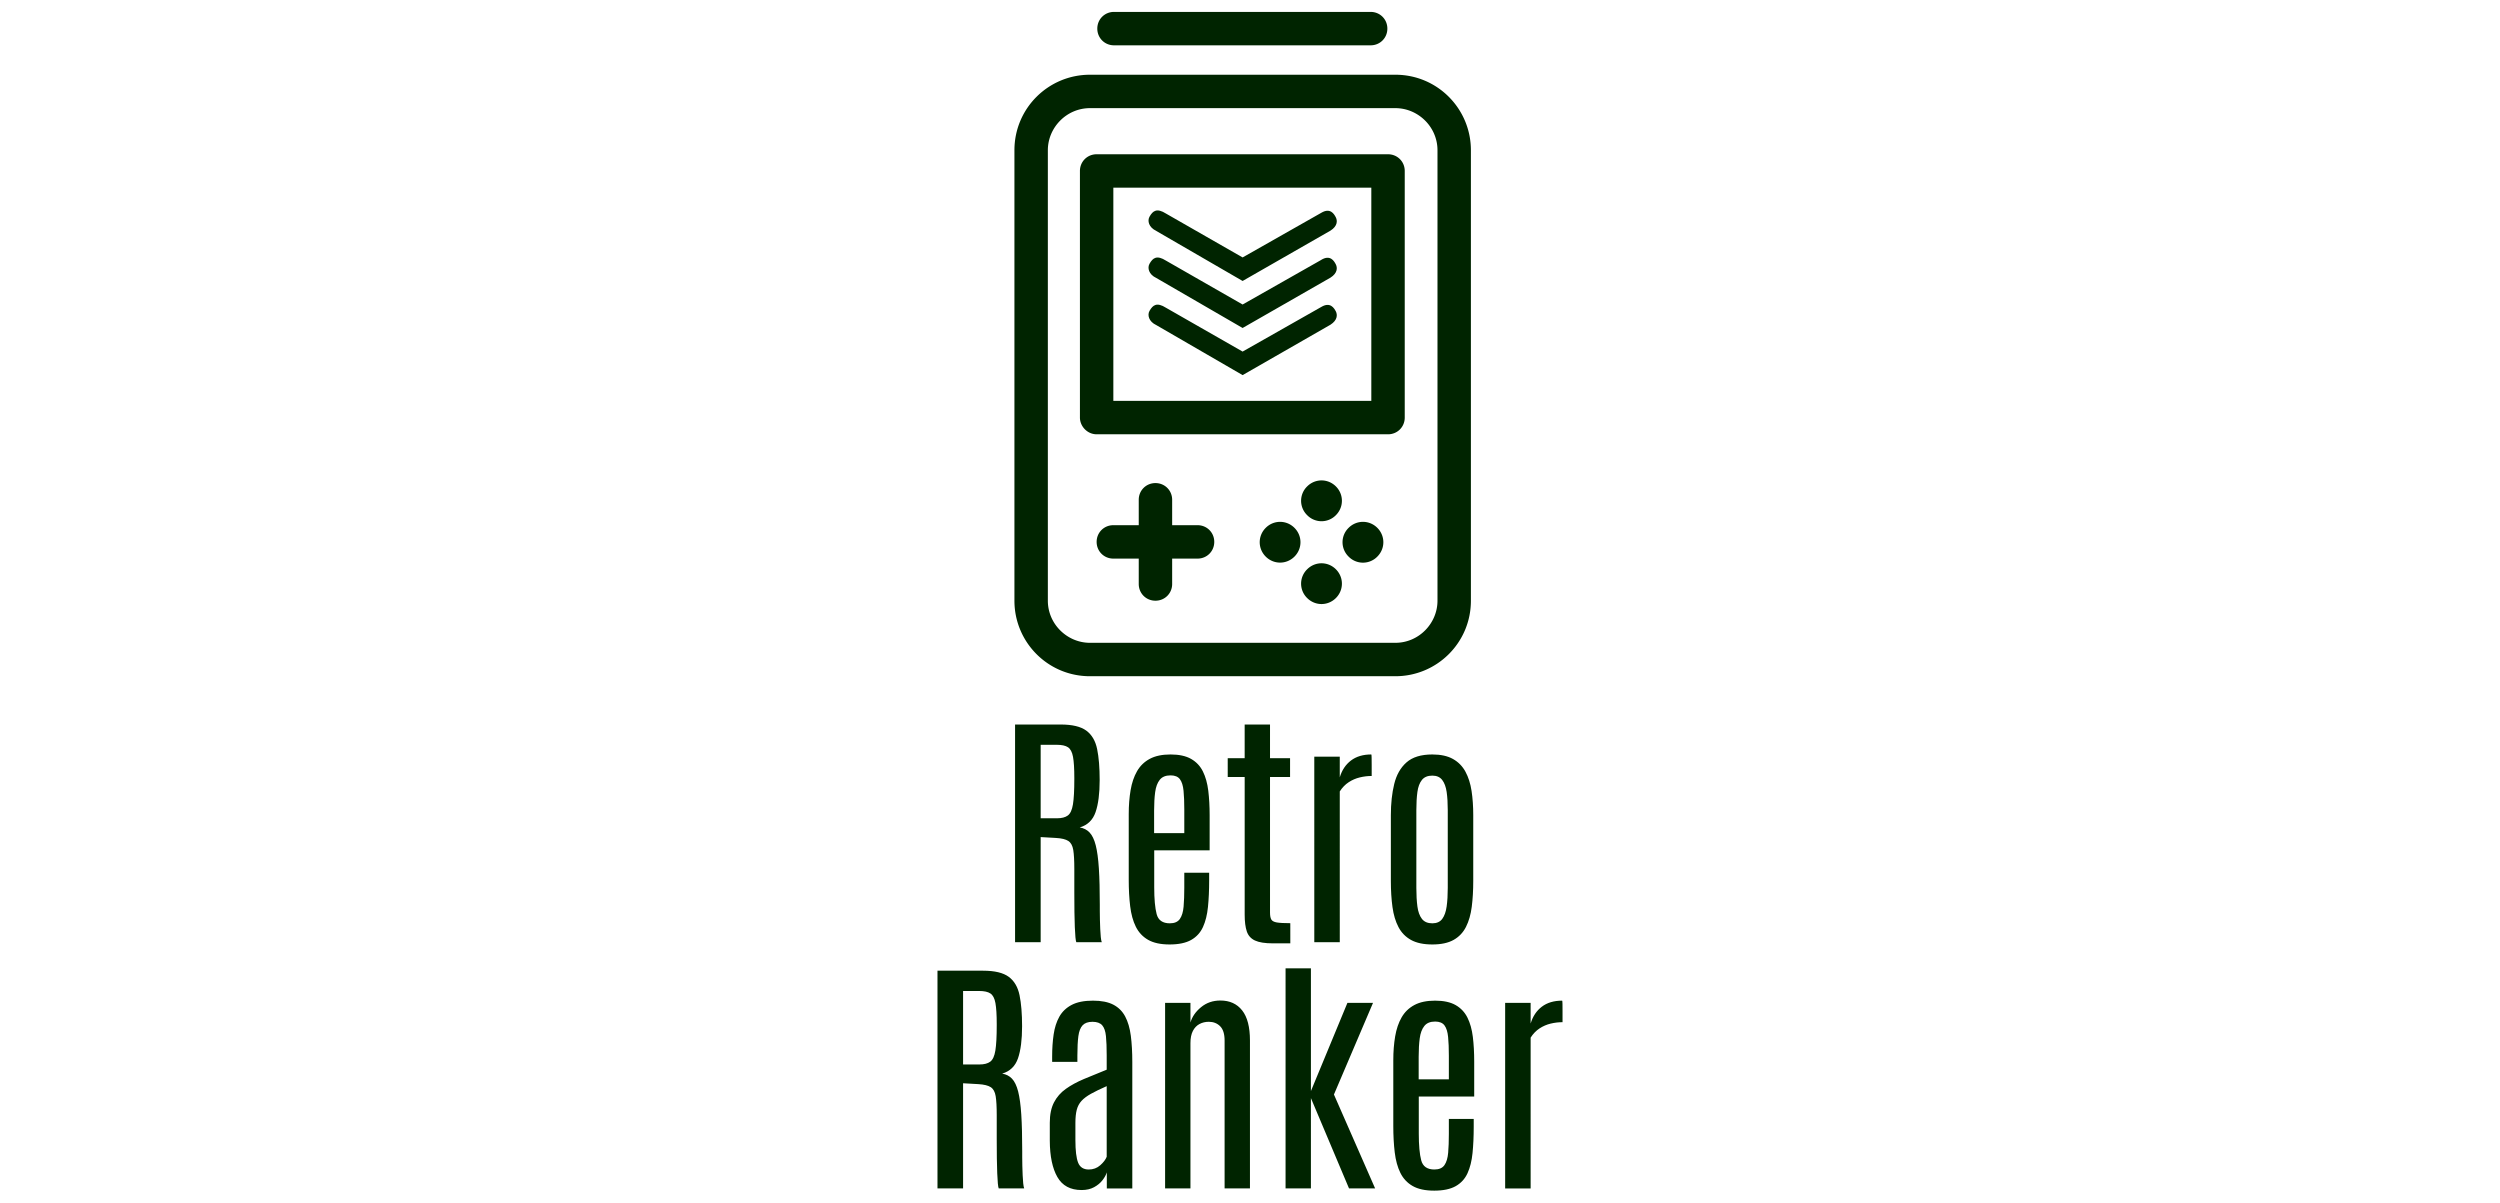<svg xmlns="http://www.w3.org/2000/svg" version="1.1" xmlns:xlink="http://www.w3.org/1999/xlink" width="1500" height="722" viewBox="0 0 1500 722"><svg xml:space="preserve" width="1500" height="722" data-version="2" data-id="lg_5pbKhfgBafu3OP1MRZ" viewBox="0 0 384 722" x="0" y="0"><rect width="100%" height="100%" fill="transparent"></rect><path fill="#002400" d="M95.972 405.737h183.257c24.862 0 45.313-20.05 45.313-45.313V90.15c0-24.862-20.05-45.313-45.313-45.313H95.972c-24.862 0-45.313 20.05-45.313 45.313v270.274c0 24.862 20.05 45.313 45.313 45.313M70.709 90.15c0-13.634 11.228-25.263 25.263-25.263h183.257c13.634 0 25.263 11.228 25.263 25.263v270.274c0 13.634-11.228 25.263-25.263 25.263H95.972c-13.634 0-25.263-11.228-25.263-25.263zm29.273 170.425h174.836c5.614 0 10.025-4.411 10.025-10.025V102.581c0-5.614-4.411-10.025-10.025-10.025H99.982c-5.614 0-10.025 4.411-10.025 10.025V250.55c0 5.213 4.411 10.025 10.025 10.025m10.025-147.969h154.786v127.919H110.007zm108.671 204.109c4.812 4.812 4.812 12.431 0 17.243-4.812 4.812-12.431 4.812-17.243 0-4.812-4.812-4.812-12.431 0-17.243 4.812-4.812 12.431-4.812 17.243 0m49.724 0c4.812 4.812 4.812 12.431 0 17.243a12.03 12.03 0 0 1-17.243 0 12.03 12.03 0 0 1 0-17.243c4.812-4.812 12.431-4.812 17.243 0m-97.844 8.421c0 5.614-4.411 10.025-10.025 10.025h-15.238v15.238c0 5.614-4.411 10.025-10.025 10.025s-10.025-4.411-10.025-10.025v-15.238h-15.238c-5.614 0-10.025-4.411-10.025-10.025s4.411-10.025 10.025-10.025h15.238v-15.238c0-5.614 4.411-10.025 10.025-10.025s10.025 4.411 10.025 10.025v15.238h15.238c5.614 0 10.025 4.411 10.025 10.025m72.982 16.441c4.812 4.812 4.812 12.431 0 17.243-4.812 4.812-12.431 4.812-17.243 0a12.03 12.03 0 0 1 0-17.243c4.812-4.812 12.431-4.812 17.243 0m0-49.724c4.812 4.812 4.812 12.431 0 17.243a12.03 12.03 0 0 1-17.243 0 12.03 12.03 0 0 1 0-17.243c4.812-4.812 12.431-4.812 17.243 0M100.383 17.168c0-5.614 4.411-10.025 10.025-10.025h153.984c5.614 0 10.025 4.411 10.025 10.025s-4.411 10.025-10.025 10.025H110.408c-5.614 0-10.025-4.411-10.025-10.025"></path><path fill="#002400" d="M243.515 186.835c.989 2.012 1.06 5.225-3.212 7.978l-52.738 30.252-51.785-30.005c-4.554-2.118-5.507-6.107-4.025-8.613 1.977-3.424 4.307-5.295 9.884-1.765l45.926 26.263 47.231-26.793c5.401-3.212 7.696.742 8.72 2.718m-8.72-30.958-47.231 26.793-45.926-26.299c-5.577-3.53-7.907-1.659-9.884 1.765-1.482 2.507-.53 6.496 4.025 8.614l51.785 30.005 52.738-30.217c4.307-2.754 4.2-6.001 3.177-7.978-1.024-1.977-3.283-5.93-8.684-2.718M135.78 138.58l51.785 30.005 52.738-30.217c4.307-2.753 4.2-6 3.177-7.978-1.024-1.976-3.283-5.93-8.684-2.718l-47.231 26.793-45.926-26.298c-5.577-3.53-7.907-1.66-9.884 1.765-1.482 2.506-.53 6.495 4.025 8.613M66.4 565.33H51.04V434.71h27.38q10.39 0 15.37 3.67 4.97 3.68 6.49 11.06 1.52 7.38 1.52 18.59 0 12.1-2.45 19.22-2.45 7.13-9.5 9.21 3.57.59 5.9 3.04 2.34 2.45 3.68 7.64 1.33 5.2 1.89 13.92.56 8.72.56 21.93v3.64q0 2.37.07 5.19.08 2.82.19 5.57.11 2.75.33 4.86.22 2.12.59 3.08H87.78q-.3-.67-.52-2.97-.23-2.3-.37-6.08-.15-3.79-.23-9.02-.07-5.23-.07-11.73v-14.21q0-7.42-.63-11.32-.63-3.89-2.97-5.42-2.34-1.52-7.46-1.81l-9.13-.52zm0-118.45v44.09h9.8q4.23 0 6.49-1.67 2.27-1.67 3.08-6.68.82-5.01.82-15.03v-.89q0-8.32-.78-12.58-.78-4.27-3.01-5.76-2.22-1.48-6.75-1.48zm77.34 119.8q-8.02 0-12.88-2.78-4.86-2.79-7.39-7.91-2.52-5.12-3.37-12.28-.86-7.16-.86-15.85v-39.33q0-7.87 1.12-14.44 1.11-6.57 3.86-11.36 2.74-4.78 7.64-7.42 4.9-2.63 12.47-2.63 7.64 0 12.32 2.67 4.68 2.67 7.09 7.53t3.23 11.58q.81 6.72.81 14.73v21.01h-33.25v22.19q0 10.54 1.45 16.07 1.45 5.53 7.91 5.53 4.23 0 6.04-2.64 1.82-2.63 2.23-7.42.41-4.79.41-11.32v-8.98h14.92v4.75q0 8.69-.71 15.74-.7 7.05-3 12.09-2.31 5.05-7.09 7.76-4.79 2.71-12.95 2.71m-9.28-80.45v13.65h18.11v-14.17q0-6.68-.45-11.25-.44-4.56-2.15-6.9-1.71-2.34-5.64-2.34-4.38 0-6.49 2.67-2.12 2.68-2.75 7.39-.63 4.71-.63 10.95m81.72 79.78h-10.46q-7.13 0-10.76-1.71-3.64-1.7-4.9-5.49-1.26-3.78-1.26-10.02v-82.6h-10.17V454.9h10.17v-20.18h15.21v20.18h12.03v11.29h-12.03v81.27q0 2.82.74 4.19.75 1.37 3.34 1.82 2.6.44 8.09.44zm29.68-.68h-15.29V454h15.29v12.4q1.93-6.46 6.72-10.09 4.79-3.64 12.21-3.64.15 0 .18 1.97.04 1.96.04 4.49v6.45q-3.56 0-7.12.86-3.57.85-6.68 2.89-3.12 2.04-5.35 5.53zm55.52 1.35q-7.87 0-12.77-2.71-4.9-2.71-7.53-7.72-2.64-5.01-3.6-12.02-.97-7.02-.97-15.7v-39.41q0-10.47 2.01-18.7 2-8.24 7.38-12.99t15.48-4.75q7.57 0 12.39 2.71 4.83 2.71 7.5 7.64 2.67 4.94 3.67 11.58t1 14.51v39.41q0 8.54-.89 15.51-.89 6.98-3.45 12.06-2.56 5.09-7.42 7.83-4.86 2.75-12.8 2.75m0-12.69q4.01 0 5.97-2.67 1.97-2.68 2.64-7.46.66-4.79.66-11.1v-46.68q0-6.24-.66-10.88-.67-4.63-2.68-7.23-2-2.6-5.93-2.6-4.16 0-6.24 2.6t-2.71 7.23q-.63 4.64-.63 10.88v46.68q0 6.31.63 11.1.63 4.78 2.71 7.46 2.08 2.67 6.24 2.67M19.85 713.05H4.49V582.42h27.38q10.39 0 15.37 3.67 4.97 3.68 6.49 11.06 1.52 7.39 1.52 18.6 0 12.09-2.45 19.22-2.45 7.12-9.5 9.2 3.57.59 5.9 3.04 2.34 2.45 3.68 7.65 1.33 5.19 1.89 13.91.56 8.73.56 21.94v3.63q0 2.38.07 5.2.08 2.82.19 5.56.11 2.75.33 4.87.22 2.11.59 3.08H41.23q-.3-.67-.52-2.97-.23-2.3-.37-6.09-.15-3.78-.23-9.02-.07-5.23-.07-11.72v-14.22q0-7.42-.63-11.31-.63-3.9-2.97-5.42-2.34-1.52-7.46-1.82l-9.13-.52zm0-118.46v44.09h9.8q4.23 0 6.49-1.67 2.27-1.67 3.08-6.68.82-5.01.82-15.03v-.89q0-8.31-.78-12.58t-3.01-5.75q-2.22-1.49-6.75-1.49zm71.1 119.43q-10.09 0-14.54-7.83-4.46-7.83-4.53-21.71v-10.83q0-7.35 2.52-12.21 2.52-4.86 7.13-8.13 4.6-3.27 10.83-5.9 6.24-2.64 13.66-5.6v-8.61q0-7.13-.45-11.54-.44-4.42-2.26-6.5-1.82-2.08-5.83-2.08-3.93 0-5.9 2.08-1.96 2.08-2.56 6.53-.59 4.46-.59 11.58v3.86H73.29v-3.19q0-7.13.89-13.25t3.41-10.65q2.53-4.53 7.39-7.09 4.86-2.56 12.8-2.56 7.57 0 12.21 2.41 4.64 2.42 7.12 7.09 2.49 4.68 3.38 11.54.89 6.87.89 15.85v75.78h-15.29v-9.65q-.67 2.22-2.59 4.71-1.93 2.49-5.05 4.19-3.12 1.71-7.5 1.71m4.31-12.32q4 0 6.9-2.56 2.89-2.56 3.86-5.08v-42.38q-5.72 2.52-9.39 4.56-3.67 2.04-5.71 4.27-2.05 2.23-2.86 5.34-.82 3.12-.82 7.87v10.32q0 9.42 1.63 13.54 1.64 4.12 6.39 4.12m61.01 11.35h-15.21V601.72h15.21v11.8q1.49-5.2 6.35-9.2 4.86-4.01 11.62-4.01 8.38 0 13.06 5.94 4.67 5.93 4.67 18.03v88.77h-15.21v-88.7q0-5.93-2.67-8.6-2.67-2.68-6.83-2.68-3.04 0-5.57 1.34-2.52 1.34-3.97 4.16-1.45 2.82-1.45 7.27zm72.28 0h-15.21V581.01h15.21v73.63l21.9-52.92h15.36l-23.45 54.99 24.71 56.34h-15.66l-22.86-54.18zm73.93 1.33q-8.02 0-12.88-2.78-4.86-2.78-7.39-7.91-2.52-5.12-3.37-12.28-.86-7.16-.86-15.84v-39.34q0-7.87 1.12-14.44 1.11-6.56 3.86-11.35 2.74-4.79 7.64-7.42 4.9-2.64 12.47-2.64 7.64 0 12.32 2.67 4.68 2.68 7.09 7.54 2.41 4.86 3.23 11.58.81 6.71.81 14.73v21h-33.25v22.19q0 10.54 1.45 16.07 1.45 5.53 7.9 5.53 4.23 0 6.05-2.63 1.82-2.64 2.23-7.43.41-4.78.41-11.31v-8.98h14.92v4.75q0 8.68-.71 15.73-.7 7.05-3.01 12.1-2.3 5.04-7.08 7.75-4.79 2.71-12.95 2.71m-9.28-80.45v13.66h18.11v-14.18q0-6.68-.45-11.24-.44-4.57-2.15-6.91t-5.64-2.34q-4.38 0-6.49 2.68-2.12 2.67-2.75 7.38-.63 4.71-.63 10.95m67.18 79.13h-15.29V601.73h15.29v12.39q1.93-6.45 6.71-10.09 4.79-3.64 12.21-3.64.15 0 .19 1.97.03 1.97.03 4.49v6.46q-3.56 0-7.12.85t-6.68 2.89q-3.12 2.05-5.34 5.53z"></path></svg></svg>
